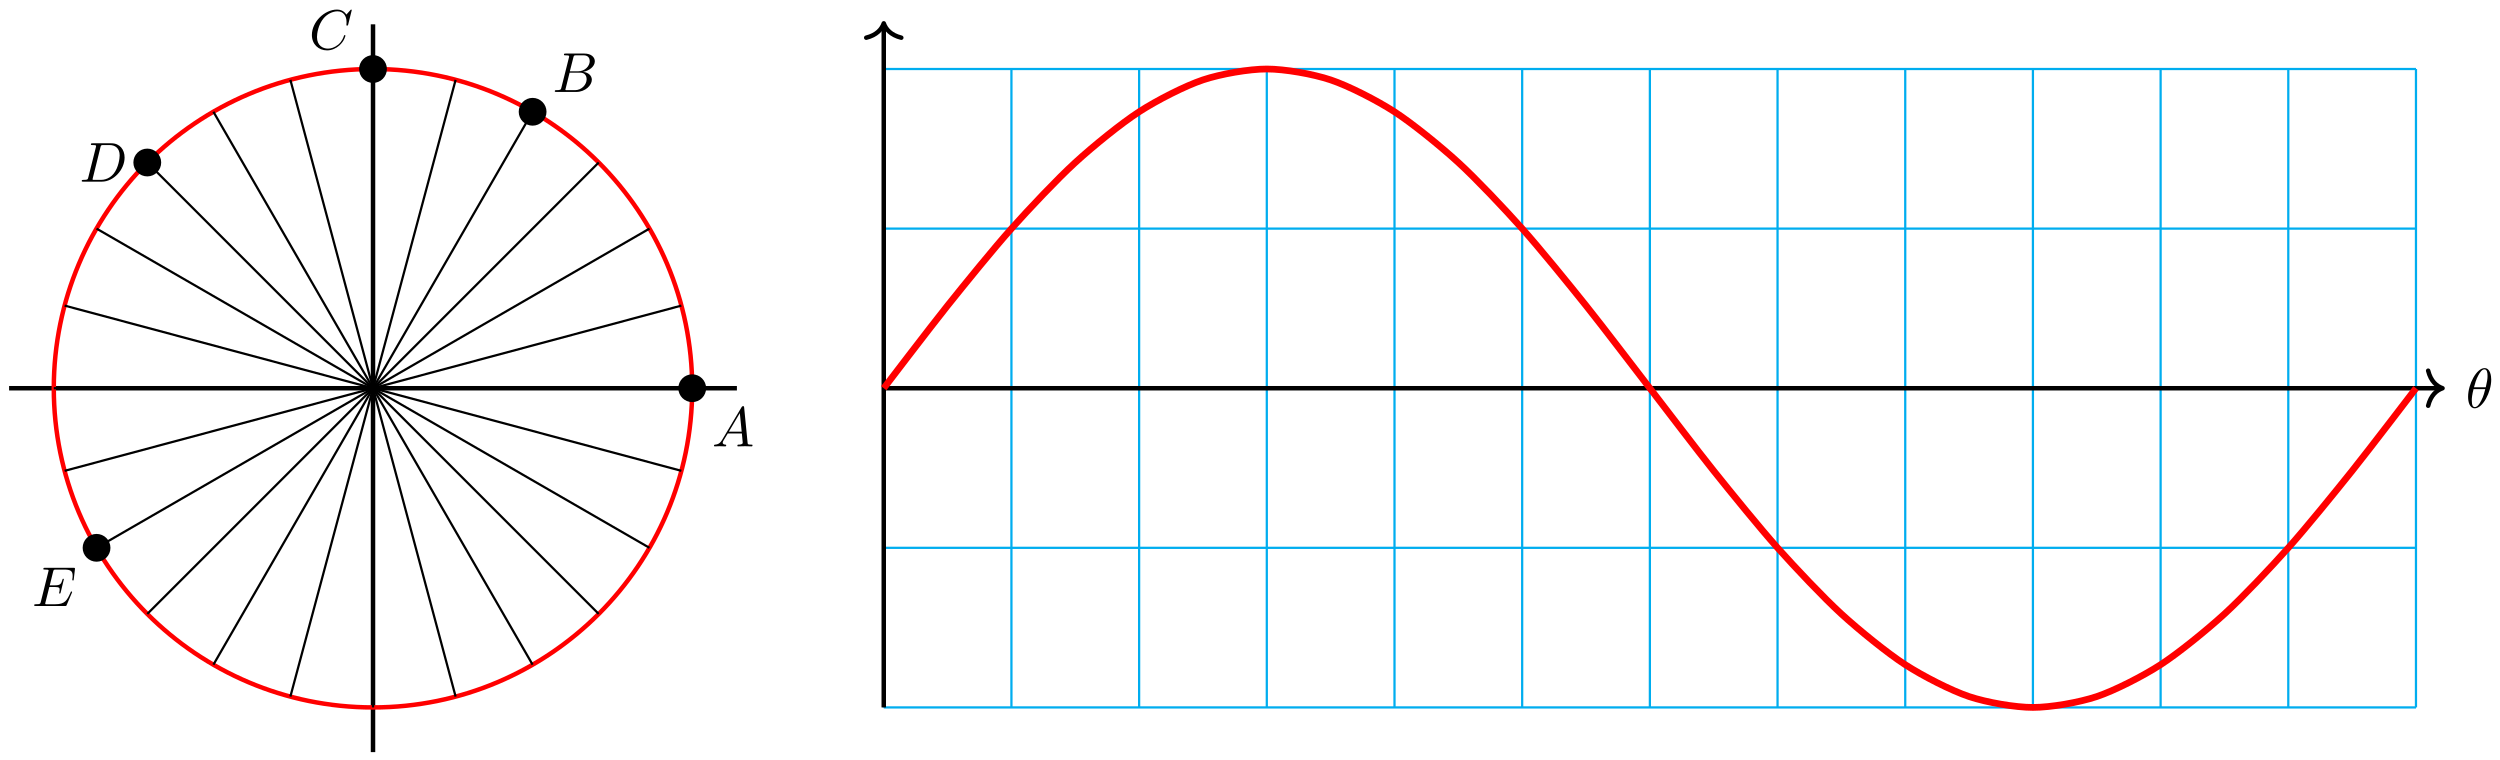 <?xml version="1.0" encoding="UTF-8"?>
<svg xmlns="http://www.w3.org/2000/svg" xmlns:xlink="http://www.w3.org/1999/xlink" width="444pt" height="135pt" viewBox="0 0 444 135" version="1.1">
<defs>
<g>
<symbol overflow="visible" id="glyph0-0">
<path style="stroke:none;" d=""/>
</symbol>
<symbol overflow="visible" id="glyph0-1">
<path style="stroke:none;" d="M 4.531 -4.984 C 4.531 -5.641 4.359 -7.031 3.344 -7.031 C 1.953 -7.031 0.422 -4.219 0.422 -1.938 C 0.422 -1 0.703 0.109 1.609 0.109 C 3.016 0.109 4.531 -2.75 4.531 -4.984 Z M 1.469 -3.625 C 1.641 -4.25 1.844 -5.047 2.25 -5.766 C 2.516 -6.25 2.875 -6.812 3.328 -6.812 C 3.812 -6.812 3.875 -6.172 3.875 -5.609 C 3.875 -5.109 3.797 -4.609 3.562 -3.625 Z M 3.469 -3.297 C 3.359 -2.844 3.156 -2 2.766 -1.281 C 2.422 -0.594 2.047 -0.109 1.609 -0.109 C 1.281 -0.109 1.078 -0.406 1.078 -1.328 C 1.078 -1.75 1.141 -2.328 1.391 -3.297 Z M 3.469 -3.297 "/>
</symbol>
<symbol overflow="visible" id="glyph0-2">
<path style="stroke:none;" d="M 1.781 -1.141 C 1.391 -0.484 1 -0.344 0.562 -0.312 C 0.438 -0.297 0.344 -0.297 0.344 -0.109 C 0.344 -0.047 0.406 0 0.484 0 C 0.75 0 1.062 -0.031 1.328 -0.031 C 1.672 -0.031 2.016 0 2.328 0 C 2.391 0 2.516 0 2.516 -0.188 C 2.516 -0.297 2.438 -0.312 2.359 -0.312 C 2.141 -0.328 1.891 -0.406 1.891 -0.656 C 1.891 -0.781 1.953 -0.891 2.031 -1.031 L 2.797 -2.297 L 5.297 -2.297 C 5.312 -2.094 5.453 -0.734 5.453 -0.641 C 5.453 -0.344 4.938 -0.312 4.734 -0.312 C 4.594 -0.312 4.5 -0.312 4.5 -0.109 C 4.5 0 4.609 0 4.641 0 C 5.047 0 5.469 -0.031 5.875 -0.031 C 6.125 -0.031 6.766 0 7.016 0 C 7.062 0 7.188 0 7.188 -0.203 C 7.188 -0.312 7.094 -0.312 6.953 -0.312 C 6.344 -0.312 6.344 -0.375 6.312 -0.672 L 5.703 -6.891 C 5.688 -7.094 5.688 -7.141 5.516 -7.141 C 5.359 -7.141 5.312 -7.062 5.25 -6.969 Z M 2.984 -2.609 L 4.938 -5.906 L 5.266 -2.609 Z M 2.984 -2.609 "/>
</symbol>
<symbol overflow="visible" id="glyph0-3">
<path style="stroke:none;" d="M 1.594 -0.781 C 1.5 -0.391 1.469 -0.312 0.688 -0.312 C 0.516 -0.312 0.422 -0.312 0.422 -0.109 C 0.422 0 0.516 0 0.688 0 L 4.25 0 C 5.828 0 7 -1.172 7 -2.156 C 7 -2.875 6.422 -3.453 5.453 -3.562 C 6.484 -3.75 7.531 -4.484 7.531 -5.438 C 7.531 -6.172 6.875 -6.812 5.688 -6.812 L 2.328 -6.812 C 2.141 -6.812 2.047 -6.812 2.047 -6.609 C 2.047 -6.5 2.141 -6.5 2.328 -6.5 C 2.344 -6.5 2.531 -6.5 2.703 -6.484 C 2.875 -6.453 2.969 -6.453 2.969 -6.312 C 2.969 -6.281 2.953 -6.25 2.938 -6.125 Z M 3.094 -3.656 L 3.719 -6.125 C 3.812 -6.469 3.828 -6.5 4.25 -6.5 L 5.547 -6.5 C 6.422 -6.5 6.625 -5.906 6.625 -5.469 C 6.625 -4.594 5.766 -3.656 4.562 -3.656 Z M 2.656 -0.312 C 2.516 -0.312 2.5 -0.312 2.438 -0.312 C 2.328 -0.328 2.297 -0.344 2.297 -0.422 C 2.297 -0.453 2.297 -0.469 2.359 -0.641 L 3.047 -3.422 L 4.922 -3.422 C 5.875 -3.422 6.078 -2.688 6.078 -2.266 C 6.078 -1.281 5.188 -0.312 4 -0.312 Z M 2.656 -0.312 "/>
</symbol>
<symbol overflow="visible" id="glyph0-4">
<path style="stroke:none;" d="M 7.578 -6.922 C 7.578 -6.953 7.562 -7.031 7.469 -7.031 C 7.438 -7.031 7.422 -7.016 7.312 -6.906 L 6.625 -6.141 C 6.531 -6.281 6.078 -7.031 4.969 -7.031 C 2.734 -7.031 0.5 -4.828 0.5 -2.516 C 0.5 -0.875 1.672 0.219 3.203 0.219 C 4.062 0.219 4.828 -0.172 5.359 -0.641 C 6.281 -1.453 6.453 -2.359 6.453 -2.391 C 6.453 -2.5 6.344 -2.5 6.328 -2.5 C 6.266 -2.5 6.219 -2.469 6.203 -2.391 C 6.109 -2.109 5.875 -1.391 5.188 -0.812 C 4.5 -0.266 3.875 -0.094 3.359 -0.094 C 2.469 -0.094 1.406 -0.609 1.406 -2.156 C 1.406 -2.734 1.609 -4.344 2.609 -5.516 C 3.219 -6.219 4.156 -6.719 5.047 -6.719 C 6.062 -6.719 6.656 -5.953 6.656 -4.797 C 6.656 -4.391 6.625 -4.391 6.625 -4.281 C 6.625 -4.188 6.734 -4.188 6.766 -4.188 C 6.891 -4.188 6.891 -4.203 6.953 -4.391 Z M 7.578 -6.922 "/>
</symbol>
<symbol overflow="visible" id="glyph0-5">
<path style="stroke:none;" d="M 1.578 -0.781 C 1.484 -0.391 1.469 -0.312 0.672 -0.312 C 0.516 -0.312 0.406 -0.312 0.406 -0.125 C 0.406 0 0.484 0 0.672 0 L 3.984 0 C 6.047 0 8.016 -2.109 8.016 -4.281 C 8.016 -5.688 7.172 -6.812 5.672 -6.812 L 2.328 -6.812 C 2.141 -6.812 2.031 -6.812 2.031 -6.625 C 2.031 -6.5 2.109 -6.5 2.312 -6.5 C 2.438 -6.5 2.625 -6.484 2.734 -6.484 C 2.906 -6.453 2.953 -6.438 2.953 -6.312 C 2.953 -6.281 2.953 -6.25 2.922 -6.125 Z M 3.734 -6.125 C 3.828 -6.469 3.844 -6.5 4.281 -6.5 L 5.344 -6.5 C 6.312 -6.5 7.141 -5.969 7.141 -4.656 C 7.141 -4.172 6.953 -2.531 6.094 -1.438 C 5.812 -1.062 5.031 -0.312 3.797 -0.312 L 2.672 -0.312 C 2.531 -0.312 2.516 -0.312 2.453 -0.312 C 2.359 -0.328 2.328 -0.344 2.328 -0.422 C 2.328 -0.453 2.328 -0.469 2.375 -0.641 Z M 3.734 -6.125 "/>
</symbol>
<symbol overflow="visible" id="glyph0-6">
<path style="stroke:none;" d="M 7.062 -2.328 C 7.078 -2.375 7.109 -2.438 7.109 -2.469 C 7.109 -2.469 7.109 -2.578 6.984 -2.578 C 6.891 -2.578 6.875 -2.516 6.859 -2.453 C 6.203 -0.984 5.844 -0.312 4.141 -0.312 L 2.688 -0.312 C 2.547 -0.312 2.516 -0.312 2.469 -0.312 C 2.359 -0.328 2.328 -0.344 2.328 -0.422 C 2.328 -0.453 2.328 -0.469 2.375 -0.641 L 3.062 -3.375 L 4.047 -3.375 C 4.891 -3.375 4.891 -3.156 4.891 -2.906 C 4.891 -2.844 4.891 -2.719 4.828 -2.422 C 4.812 -2.375 4.797 -2.344 4.797 -2.312 C 4.797 -2.266 4.828 -2.203 4.922 -2.203 C 5 -2.203 5.031 -2.25 5.078 -2.406 L 5.641 -4.734 C 5.641 -4.797 5.594 -4.844 5.516 -4.844 C 5.438 -4.844 5.406 -4.781 5.391 -4.672 C 5.172 -3.906 5 -3.672 4.078 -3.672 L 3.141 -3.672 L 3.734 -6.078 C 3.828 -6.438 3.844 -6.469 4.281 -6.469 L 5.688 -6.469 C 6.891 -6.469 7.203 -6.188 7.203 -5.359 C 7.203 -5.125 7.203 -5.109 7.156 -4.828 C 7.156 -4.781 7.141 -4.703 7.141 -4.656 C 7.141 -4.609 7.172 -4.531 7.266 -4.531 C 7.375 -4.531 7.391 -4.594 7.406 -4.781 L 7.609 -6.516 C 7.641 -6.781 7.594 -6.781 7.344 -6.781 L 2.297 -6.781 C 2.109 -6.781 2 -6.781 2 -6.578 C 2 -6.469 2.094 -6.469 2.281 -6.469 C 2.656 -6.469 2.938 -6.469 2.938 -6.297 C 2.938 -6.25 2.938 -6.234 2.875 -6.047 L 1.562 -0.781 C 1.469 -0.391 1.453 -0.312 0.656 -0.312 C 0.484 -0.312 0.375 -0.312 0.375 -0.125 C 0.375 0 0.469 0 0.656 0 L 5.828 0 C 6.062 0 6.078 -0.016 6.141 -0.172 Z M 7.062 -2.328 "/>
</symbol>
</g>
</defs>
<g id="surface1">
<path style="fill:none;stroke-width:0.797;stroke-linecap:butt;stroke-linejoin:miter;stroke:rgb(0%,0%,0%);stroke-opacity:1;stroke-miterlimit:10;" d="M -64.629 -0.002 L 64.629 -0.002 " transform="matrix(1,0,0,-1,66.245,68.948)"/>
<path style="fill:none;stroke-width:0.797;stroke-linecap:butt;stroke-linejoin:miter;stroke:rgb(0%,0%,0%);stroke-opacity:1;stroke-miterlimit:10;" d="M 0.002 -64.628 L 0.002 64.629 " transform="matrix(1,0,0,-1,66.245,68.948)"/>
<path style="fill:none;stroke-width:0.797;stroke-linecap:butt;stroke-linejoin:miter;stroke:rgb(100%,0%,0%);stroke-opacity:1;stroke-miterlimit:10;" d="M 56.691 -0.002 C 56.691 31.312 31.309 56.692 0.002 56.692 C -31.31 56.692 -56.692 31.312 -56.692 -0.002 C -56.692 -31.311 -31.31 -56.691 0.002 -56.691 C 31.309 -56.691 56.691 -31.311 56.691 -0.002 Z M 56.691 -0.002 " transform="matrix(1,0,0,-1,66.245,68.948)"/>
<path style="fill:none;stroke-width:0.399;stroke-linecap:butt;stroke-linejoin:miter;stroke:rgb(0%,0%,0%);stroke-opacity:1;stroke-miterlimit:10;" d="M 0.002 -0.002 L 56.691 -0.002 " transform="matrix(1,0,0,-1,66.245,68.948)"/>
<path style="fill:none;stroke-width:0.399;stroke-linecap:butt;stroke-linejoin:miter;stroke:rgb(0%,0%,0%);stroke-opacity:1;stroke-miterlimit:10;" d="M 0.002 -0.002 L 54.762 14.673 " transform="matrix(1,0,0,-1,66.245,68.948)"/>
<path style="fill:none;stroke-width:0.399;stroke-linecap:butt;stroke-linejoin:miter;stroke:rgb(0%,0%,0%);stroke-opacity:1;stroke-miterlimit:10;" d="M 0.002 -0.002 L 49.098 28.347 " transform="matrix(1,0,0,-1,66.245,68.948)"/>
<path style="fill:none;stroke-width:0.399;stroke-linecap:butt;stroke-linejoin:miter;stroke:rgb(0%,0%,0%);stroke-opacity:1;stroke-miterlimit:10;" d="M 0.002 -0.002 L 40.086 40.088 " transform="matrix(1,0,0,-1,66.245,68.948)"/>
<path style="fill:none;stroke-width:0.399;stroke-linecap:butt;stroke-linejoin:miter;stroke:rgb(0%,0%,0%);stroke-opacity:1;stroke-miterlimit:10;" d="M 0.002 -0.002 L 28.344 49.099 " transform="matrix(1,0,0,-1,66.245,68.948)"/>
<path style="fill:none;stroke-width:0.399;stroke-linecap:butt;stroke-linejoin:miter;stroke:rgb(0%,0%,0%);stroke-opacity:1;stroke-miterlimit:10;" d="M 0.002 -0.002 L 14.673 54.762 " transform="matrix(1,0,0,-1,66.245,68.948)"/>
<path style="fill:none;stroke-width:0.399;stroke-linecap:butt;stroke-linejoin:miter;stroke:rgb(0%,0%,0%);stroke-opacity:1;stroke-miterlimit:10;" d="M 0.002 -0.002 L 0.002 56.692 " transform="matrix(1,0,0,-1,66.245,68.948)"/>
<path style="fill:none;stroke-width:0.399;stroke-linecap:butt;stroke-linejoin:miter;stroke:rgb(0%,0%,0%);stroke-opacity:1;stroke-miterlimit:10;" d="M 0.002 -0.002 L -14.674 54.762 " transform="matrix(1,0,0,-1,66.245,68.948)"/>
<path style="fill:none;stroke-width:0.399;stroke-linecap:butt;stroke-linejoin:miter;stroke:rgb(0%,0%,0%);stroke-opacity:1;stroke-miterlimit:10;" d="M 0.002 -0.002 L -28.345 49.099 " transform="matrix(1,0,0,-1,66.245,68.948)"/>
<path style="fill:none;stroke-width:0.399;stroke-linecap:butt;stroke-linejoin:miter;stroke:rgb(0%,0%,0%);stroke-opacity:1;stroke-miterlimit:10;" d="M 0.002 -0.002 L -40.087 40.088 " transform="matrix(1,0,0,-1,66.245,68.948)"/>
<path style="fill:none;stroke-width:0.399;stroke-linecap:butt;stroke-linejoin:miter;stroke:rgb(0%,0%,0%);stroke-opacity:1;stroke-miterlimit:10;" d="M 0.002 -0.002 L -49.099 28.347 " transform="matrix(1,0,0,-1,66.245,68.948)"/>
<path style="fill:none;stroke-width:0.399;stroke-linecap:butt;stroke-linejoin:miter;stroke:rgb(0%,0%,0%);stroke-opacity:1;stroke-miterlimit:10;" d="M 0.002 -0.002 L -54.762 14.673 " transform="matrix(1,0,0,-1,66.245,68.948)"/>
<path style="fill:none;stroke-width:0.399;stroke-linecap:butt;stroke-linejoin:miter;stroke:rgb(0%,0%,0%);stroke-opacity:1;stroke-miterlimit:10;" d="M 0.002 -0.002 L -56.692 -0.002 " transform="matrix(1,0,0,-1,66.245,68.948)"/>
<path style="fill:none;stroke-width:0.399;stroke-linecap:butt;stroke-linejoin:miter;stroke:rgb(0%,0%,0%);stroke-opacity:1;stroke-miterlimit:10;" d="M 0.002 -0.002 L -54.762 -14.672 " transform="matrix(1,0,0,-1,66.245,68.948)"/>
<path style="fill:none;stroke-width:0.399;stroke-linecap:butt;stroke-linejoin:miter;stroke:rgb(0%,0%,0%);stroke-opacity:1;stroke-miterlimit:10;" d="M 0.002 -0.002 L -49.099 -28.346 " transform="matrix(1,0,0,-1,66.245,68.948)"/>
<path style="fill:none;stroke-width:0.399;stroke-linecap:butt;stroke-linejoin:miter;stroke:rgb(0%,0%,0%);stroke-opacity:1;stroke-miterlimit:10;" d="M 0.002 -0.002 L -40.087 -40.087 " transform="matrix(1,0,0,-1,66.245,68.948)"/>
<path style="fill:none;stroke-width:0.399;stroke-linecap:butt;stroke-linejoin:miter;stroke:rgb(0%,0%,0%);stroke-opacity:1;stroke-miterlimit:10;" d="M 0.002 -0.002 L -28.345 -49.098 " transform="matrix(1,0,0,-1,66.245,68.948)"/>
<path style="fill:none;stroke-width:0.399;stroke-linecap:butt;stroke-linejoin:miter;stroke:rgb(0%,0%,0%);stroke-opacity:1;stroke-miterlimit:10;" d="M 0.002 -0.002 L -14.674 -54.762 " transform="matrix(1,0,0,-1,66.245,68.948)"/>
<path style="fill:none;stroke-width:0.399;stroke-linecap:butt;stroke-linejoin:miter;stroke:rgb(0%,0%,0%);stroke-opacity:1;stroke-miterlimit:10;" d="M 0.002 -0.002 L 0.002 -56.691 " transform="matrix(1,0,0,-1,66.245,68.948)"/>
<path style="fill:none;stroke-width:0.399;stroke-linecap:butt;stroke-linejoin:miter;stroke:rgb(0%,0%,0%);stroke-opacity:1;stroke-miterlimit:10;" d="M 0.002 -0.002 L 14.673 -54.762 " transform="matrix(1,0,0,-1,66.245,68.948)"/>
<path style="fill:none;stroke-width:0.399;stroke-linecap:butt;stroke-linejoin:miter;stroke:rgb(0%,0%,0%);stroke-opacity:1;stroke-miterlimit:10;" d="M 0.002 -0.002 L 28.344 -49.098 " transform="matrix(1,0,0,-1,66.245,68.948)"/>
<path style="fill:none;stroke-width:0.399;stroke-linecap:butt;stroke-linejoin:miter;stroke:rgb(0%,0%,0%);stroke-opacity:1;stroke-miterlimit:10;" d="M 0.002 -0.002 L 40.086 -40.087 " transform="matrix(1,0,0,-1,66.245,68.948)"/>
<path style="fill:none;stroke-width:0.399;stroke-linecap:butt;stroke-linejoin:miter;stroke:rgb(0%,0%,0%);stroke-opacity:1;stroke-miterlimit:10;" d="M 0.002 -0.002 L 49.098 -28.346 " transform="matrix(1,0,0,-1,66.245,68.948)"/>
<path style="fill:none;stroke-width:0.399;stroke-linecap:butt;stroke-linejoin:miter;stroke:rgb(0%,0%,0%);stroke-opacity:1;stroke-miterlimit:10;" d="M 0.002 -0.002 L 54.762 -14.672 " transform="matrix(1,0,0,-1,66.245,68.948)"/>
<path style="fill:none;stroke-width:0.399;stroke-linecap:butt;stroke-linejoin:miter;stroke:rgb(0%,0%,0%);stroke-opacity:1;stroke-miterlimit:10;" d="M 0.002 -0.002 L 56.691 -0.002 " transform="matrix(1,0,0,-1,66.245,68.948)"/>
<path style="fill:none;stroke-width:0.399;stroke-linecap:butt;stroke-linejoin:miter;stroke:rgb(0%,67.839%,93.729%);stroke-opacity:1;stroke-miterlimit:10;" d="M 90.71 -56.691 L 362.834 -56.691 M 90.71 -28.346 L 362.834 -28.346 M 90.71 -0.002 L 362.834 -0.002 M 90.71 28.347 L 362.834 28.347 M 90.71 56.692 L 362.834 56.692 M 90.71 -56.691 L 90.71 56.692 M 113.385 -56.691 L 113.385 56.692 M 136.064 -56.691 L 136.064 56.692 M 158.739 -56.691 L 158.739 56.692 M 181.418 -56.691 L 181.418 56.692 M 204.093 -56.691 L 204.093 56.692 M 226.772 -56.691 L 226.772 56.692 M 249.447 -56.691 L 249.447 56.692 M 272.126 -56.691 L 272.126 56.692 M 294.801 -56.691 L 294.801 56.692 M 317.48 -56.691 L 317.48 56.692 M 340.155 -56.691 L 340.155 56.692 M 362.831 -56.691 L 362.831 56.692 " transform="matrix(1,0,0,-1,66.245,68.948)"/>
<path style="fill:none;stroke-width:0.797;stroke-linecap:butt;stroke-linejoin:miter;stroke:rgb(0%,0%,0%);stroke-opacity:1;stroke-miterlimit:10;" d="M 90.71 -0.002 L 367.139 -0.002 " transform="matrix(1,0,0,-1,66.245,68.948)"/>
<path style="fill:none;stroke-width:0.797;stroke-linecap:round;stroke-linejoin:round;stroke:rgb(0%,0%,0%);stroke-opacity:1;stroke-miterlimit:10;" d="M -2.551 3.111 C -2.086 1.244 -1.047 0.362 -0 -0.002 C -1.047 -0.365 -2.086 -1.244 -2.551 -3.111 " transform="matrix(1,0,0,-1,433.793,68.948)"/>
<g style="fill:rgb(0%,0%,0%);fill-opacity:1;">
  <use xlink:href="#glyph0-1" x="437.911" y="72.407"/>
</g>
<path style="fill:none;stroke-width:0.797;stroke-linecap:butt;stroke-linejoin:miter;stroke:rgb(0%,0%,0%);stroke-opacity:1;stroke-miterlimit:10;" d="M 90.71 -56.691 L 90.71 64.398 " transform="matrix(1,0,0,-1,66.245,68.948)"/>
<path style="fill:none;stroke-width:0.797;stroke-linecap:round;stroke-linejoin:round;stroke:rgb(0%,0%,0%);stroke-opacity:1;stroke-miterlimit:10;" d="M -2.552 3.112 C -2.083 1.245 -1.044 0.362 -0.002 -0.001 C -1.044 -0.365 -2.083 -1.244 -2.552 -3.111 " transform="matrix(0,-1,-1,0,156.956,4.143)"/>
<path style="fill:none;stroke-width:1.196;stroke-linecap:butt;stroke-linejoin:miter;stroke:rgb(100%,0%,0%);stroke-opacity:1;stroke-miterlimit:10;" d="M 90.71 -0.002 C 90.71 -0.002 98.901 10.739 102.045 14.673 C 105.194 18.606 110.24 24.82 113.385 28.343 C 116.533 31.87 121.576 37.206 124.724 40.084 C 127.869 42.967 132.916 47.06 136.064 49.095 C 139.208 51.134 144.255 53.708 147.399 54.759 C 150.548 55.813 155.595 56.692 158.739 56.692 C 161.887 56.692 166.93 55.813 170.078 54.759 C 173.223 53.708 178.27 51.134 181.418 49.095 C 184.562 47.06 189.609 42.967 192.754 40.088 C 195.902 37.209 200.949 31.874 204.093 28.347 C 207.241 24.82 212.284 18.606 215.433 14.673 C 218.577 10.739 223.624 4.072 226.772 -0.002 C 229.917 -4.072 234.963 -10.739 238.108 -14.672 C 241.256 -18.605 246.303 -24.819 249.447 -28.346 C 252.596 -31.873 257.638 -37.209 260.787 -40.087 C 263.931 -42.966 268.978 -47.059 272.126 -49.098 C 275.271 -51.133 280.317 -53.707 283.466 -54.762 C 286.61 -55.812 291.657 -56.691 294.801 -56.691 C 297.95 -56.691 302.996 -55.812 306.141 -54.762 C 309.289 -53.707 314.332 -51.133 317.48 -49.098 C 320.625 -47.059 325.671 -42.966 328.82 -40.087 C 331.964 -37.209 337.011 -31.873 340.155 -28.346 C 343.304 -24.819 348.35 -18.605 351.495 -14.672 C 354.643 -10.739 362.834 -0.002 362.834 -0.002 " transform="matrix(1,0,0,-1,66.245,68.948)"/>
<path style="fill-rule:nonzero;fill:rgb(0%,0%,0%);fill-opacity:1;stroke-width:0.399;stroke-linecap:butt;stroke-linejoin:miter;stroke:rgb(0%,0%,0%);stroke-opacity:1;stroke-miterlimit:10;" d="M 58.961 -0.002 C 58.961 1.252 57.945 2.268 56.691 2.268 C 55.441 2.268 54.426 1.252 54.426 -0.002 C 54.426 -1.251 55.441 -2.267 56.691 -2.267 C 57.945 -2.267 58.961 -1.251 58.961 -0.002 Z M 58.961 -0.002 " transform="matrix(1,0,0,-1,66.245,68.948)"/>
<g style="fill:rgb(0%,0%,0%);fill-opacity:1;">
  <use xlink:href="#glyph0-2" x="126.458" y="79.277"/>
</g>
<path style="fill-rule:nonzero;fill:rgb(0%,0%,0%);fill-opacity:1;stroke-width:0.399;stroke-linecap:butt;stroke-linejoin:miter;stroke:rgb(0%,0%,0%);stroke-opacity:1;stroke-miterlimit:10;" d="M 30.614 49.095 C 30.614 50.349 29.598 51.364 28.344 51.364 C 27.094 51.364 26.079 50.349 26.079 49.095 C 26.079 47.845 27.094 46.83 28.344 46.83 C 29.598 46.83 30.614 47.845 30.614 49.095 Z M 30.614 49.095 " transform="matrix(1,0,0,-1,66.245,68.948)"/>
<g style="fill:rgb(0%,0%,0%);fill-opacity:1;">
  <use xlink:href="#glyph0-3" x="98.111" y="16.325"/>
</g>
<path style="fill-rule:nonzero;fill:rgb(0%,0%,0%);fill-opacity:1;stroke-width:0.399;stroke-linecap:butt;stroke-linejoin:miter;stroke:rgb(0%,0%,0%);stroke-opacity:1;stroke-miterlimit:10;" d="M 2.267 56.692 C 2.267 57.946 1.252 58.961 0.002 58.961 C -1.252 58.961 -2.268 57.946 -2.268 56.692 C -2.268 55.438 -1.252 54.423 0.002 54.423 C 1.252 54.423 2.267 55.438 2.267 56.692 Z M 2.267 56.692 " transform="matrix(1,0,0,-1,66.245,68.948)"/>
<g style="fill:rgb(0%,0%,0%);fill-opacity:1;">
  <use xlink:href="#glyph0-4" x="54.891" y="8.73"/>
</g>
<path style="fill-rule:nonzero;fill:rgb(0%,0%,0%);fill-opacity:1;stroke-width:0.399;stroke-linecap:butt;stroke-linejoin:miter;stroke:rgb(0%,0%,0%);stroke-opacity:1;stroke-miterlimit:10;" d="M -37.818 40.088 C -37.818 41.338 -38.833 42.354 -40.087 42.354 C -41.341 42.354 -42.357 41.338 -42.357 40.088 C -42.357 38.834 -41.341 37.819 -40.087 37.819 C -38.833 37.819 -37.818 38.834 -37.818 40.088 Z M -37.818 40.088 " transform="matrix(1,0,0,-1,66.245,68.948)"/>
<g style="fill:rgb(0%,0%,0%);fill-opacity:1;">
  <use xlink:href="#glyph0-5" x="14.111" y="32.261"/>
</g>
<path style="fill-rule:nonzero;fill:rgb(0%,0%,0%);fill-opacity:1;stroke-width:0.399;stroke-linecap:butt;stroke-linejoin:miter;stroke:rgb(0%,0%,0%);stroke-opacity:1;stroke-miterlimit:10;" d="M -46.829 -28.346 C -46.829 -27.093 -47.845 -26.077 -49.099 -26.077 C -50.348 -26.077 -51.364 -27.093 -51.364 -28.346 C -51.364 -29.6 -50.348 -30.612 -49.099 -30.612 C -47.845 -30.612 -46.829 -29.6 -46.829 -28.346 Z M -46.829 -28.346 " transform="matrix(1,0,0,-1,66.245,68.948)"/>
<g style="fill:rgb(0%,0%,0%);fill-opacity:1;">
  <use xlink:href="#glyph0-6" x="5.698" y="107.625"/>
</g>
</g>
</svg>
